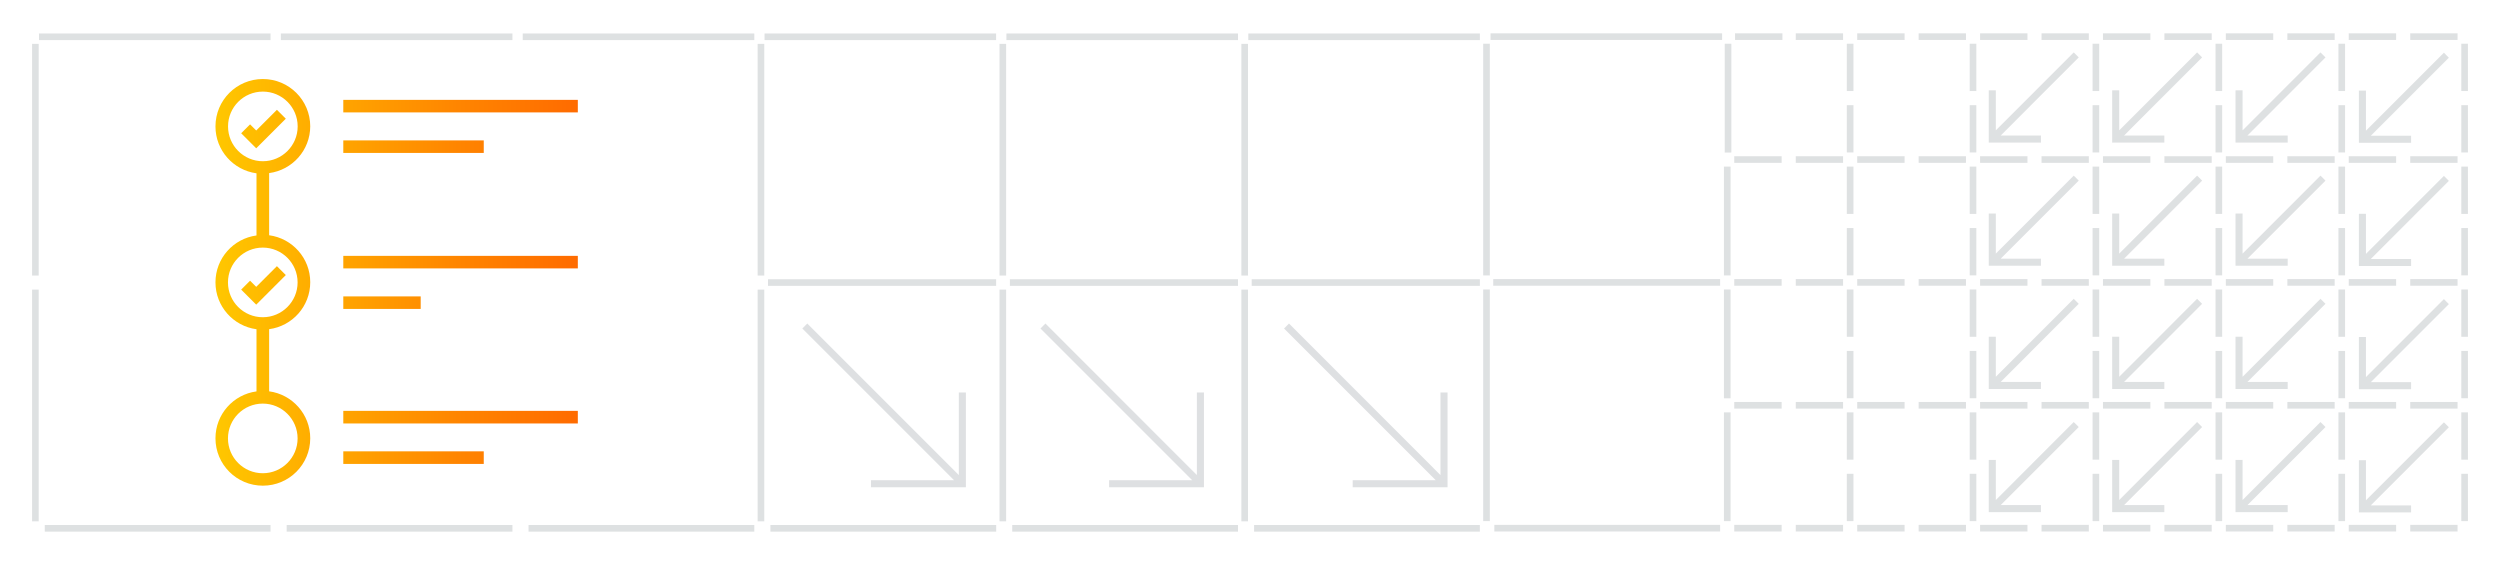 <?xml version="1.0" encoding="UTF-8"?>
<svg id="Layer_1" data-name="Layer 1" xmlns="http://www.w3.org/2000/svg" width="354" height="80" xmlns:xlink="http://www.w3.org/1999/xlink" viewBox="0 0 354 80">
  <defs>
    <style>
      .cls-1 {
        fill: url(#New_Gradient_Swatch_13);
      }

      .cls-2, .cls-3 {
        fill: #7d868c;
      }

      .cls-4, .cls-3 {
        opacity: .25;
      }
    </style>
    <linearGradient id="New_Gradient_Swatch_13" data-name="New Gradient Swatch 13" x1="272.18" y1="39.99" x2="323.49" y2="39.99" gradientTransform="translate(-241.67)" gradientUnits="userSpaceOnUse">
      <stop offset="0" stop-color="#ffc700"/>
      <stop offset=".67" stop-color="#ff8500"/>
      <stop offset="1" stop-color="#ff6b00"/>
    </linearGradient>
  </defs>
  <g class="cls-4">
    <rect class="cls-2" x="348.52" y="6.19" width=".94" height="6.7"/>
    <rect class="cls-2" x="341.29" y="4.72" width="6.7" height=".94"/>
    <rect class="cls-2" x="332.58" y="4.72" width="6.71" height=".94"/>
    <rect class="cls-2" x="331.12" y="6.19" width=".94" height="6.7"/>
    <rect class="cls-2" x="323.89" y="4.72" width="6.7" height=".94"/>
    <rect class="cls-2" x="313.72" y="6.19" width=".94" height="6.7"/>
    <rect class="cls-2" x="306.48" y="4.72" width="6.7" height=".94"/>
    <rect class="cls-2" x="315.18" y="4.72" width="6.71" height=".94"/>
    <rect class="cls-2" x="296.31" y="6.19" width=".94" height="6.7"/>
    <rect class="cls-2" x="289.08" y="4.72" width="6.7" height=".94"/>
    <rect class="cls-2" x="297.78" y="4.72" width="6.71" height=".94"/>
    <rect class="cls-2" x="280.38" y="4.72" width="6.71" height=".94"/>
    <rect class="cls-2" x="278.91" y="6.19" width=".94" height="6.7"/>
    <rect class="cls-2" x="271.68" y="4.72" width="6.7" height=".94"/>
    <rect class="cls-2" x="261.51" y="6.19" width=".94" height="6.7"/>
    <rect class="cls-2" x="262.98" y="4.72" width="6.71" height=".94"/>
    <rect class="cls-2" x="254.28" y="4.72" width="6.7" height=".94"/>
    <rect class="cls-2" x="245.68" y="4.72" width="6.71" height=".94"/>
    <rect class="cls-2" x="244.22" y="6.19" width=".94" height="15.41"/>
    <rect class="cls-2" x="211.06" y="4.72" width="32.79" height=".94"/>
    <rect class="cls-2" x="348.52" y="23.59" width=".94" height="6.7"/>
    <rect class="cls-2" x="341.29" y="22.12" width="6.7" height=".94"/>
    <rect class="cls-2" x="348.52" y="14.89" width=".94" height="6.7"/>
    <rect class="cls-2" x="323.89" y="22.12" width="6.7" height=".94"/>
    <rect class="cls-2" x="331.12" y="23.59" width=".94" height="6.7"/>
    <rect class="cls-2" x="331.12" y="14.89" width=".94" height="6.7"/>
    <rect class="cls-2" x="332.58" y="22.12" width="6.71" height=".94"/>
    <rect class="cls-2" x="306.48" y="22.12" width="6.7" height=".94"/>
    <rect class="cls-2" x="313.72" y="23.59" width=".94" height="6.7"/>
    <rect class="cls-2" x="313.72" y="14.89" width=".94" height="6.7"/>
    <rect class="cls-2" x="315.18" y="22.12" width="6.71" height=".94"/>
    <rect class="cls-2" x="297.78" y="22.12" width="6.71" height=".94"/>
    <rect class="cls-2" x="296.31" y="23.59" width=".94" height="6.7"/>
    <rect class="cls-2" x="289.08" y="22.12" width="6.7" height=".94"/>
    <rect class="cls-2" x="296.31" y="14.89" width=".94" height="6.7"/>
    <rect class="cls-2" x="278.91" y="14.89" width=".94" height="6.7"/>
    <rect class="cls-2" x="280.38" y="22.12" width="6.71" height=".94"/>
    <rect class="cls-2" x="271.68" y="22.12" width="6.7" height=".94"/>
    <rect class="cls-2" x="278.91" y="23.59" width=".94" height="6.7"/>
    <rect class="cls-2" x="261.51" y="14.89" width=".94" height="6.7"/>
    <rect class="cls-2" x="261.51" y="23.59" width=".94" height="6.7"/>
    <rect class="cls-2" x="254.28" y="22.12" width="6.7" height=".94"/>
    <rect class="cls-2" x="262.98" y="22.12" width="6.71" height=".94"/>
    <rect class="cls-2" x="244.11" y="23.59" width=".94" height="15.41"/>
    <rect class="cls-2" x="245.57" y="22.12" width="6.71" height=".94"/>
    <rect class="cls-2" x="348.52" y="32.29" width=".94" height="6.7"/>
    <rect class="cls-2" x="348.52" y="40.99" width=".94" height="6.7"/>
    <rect class="cls-2" x="341.29" y="39.52" width="6.7" height=".94"/>
    <rect class="cls-2" x="331.12" y="32.29" width=".94" height="6.7"/>
    <rect class="cls-2" x="331.12" y="40.99" width=".94" height="6.7"/>
    <rect class="cls-2" x="323.89" y="39.52" width="6.7" height=".94"/>
    <rect class="cls-2" x="332.58" y="39.52" width="6.71" height=".94"/>
    <rect class="cls-2" x="313.72" y="32.29" width=".94" height="6.7"/>
    <rect class="cls-2" x="306.48" y="39.52" width="6.7" height=".94"/>
    <rect class="cls-2" x="315.18" y="39.52" width="6.71" height=".94"/>
    <rect class="cls-2" x="313.72" y="40.99" width=".94" height="6.7"/>
    <rect class="cls-2" x="296.31" y="40.99" width=".94" height="6.7"/>
    <rect class="cls-2" x="296.31" y="32.29" width=".94" height="6.7"/>
    <rect class="cls-2" x="297.78" y="39.52" width="6.71" height=".94"/>
    <rect class="cls-2" x="289.08" y="39.52" width="6.7" height=".94"/>
    <rect class="cls-2" x="271.68" y="39.52" width="6.7" height=".94"/>
    <rect class="cls-2" x="278.91" y="32.29" width=".94" height="6.7"/>
    <rect class="cls-2" x="280.38" y="39.52" width="6.71" height=".94"/>
    <rect class="cls-2" x="278.91" y="40.99" width=".94" height="6.7"/>
    <rect class="cls-2" x="261.51" y="40.99" width=".94" height="6.7"/>
    <rect class="cls-2" x="261.51" y="32.29" width=".94" height="6.7"/>
    <rect class="cls-2" x="262.98" y="39.52" width="6.71" height=".94"/>
    <rect class="cls-2" x="254.28" y="39.52" width="6.7" height=".94"/>
    <rect class="cls-2" x="210.02" y="6.19" width=".94" height="32.81"/>
    <rect class="cls-2" x="210.02" y="40.99" width=".94" height="32.8"/>
    <rect class="cls-2" x="245.57" y="39.52" width="6.71" height=".94"/>
    <rect class="cls-2" x="341.29" y="56.92" width="6.7" height=".94"/>
    <rect class="cls-2" x="348.52" y="49.69" width=".94" height="6.7"/>
    <rect class="cls-2" x="348.52" y="58.39" width=".94" height="6.7"/>
    <rect class="cls-2" x="331.12" y="49.69" width=".94" height="6.7"/>
    <rect class="cls-2" x="332.58" y="56.92" width="6.71" height=".94"/>
    <rect class="cls-2" x="323.89" y="56.92" width="6.7" height=".94"/>
    <rect class="cls-2" x="331.12" y="58.39" width=".94" height="6.7"/>
    <rect class="cls-2" x="313.72" y="58.39" width=".94" height="6.7"/>
    <rect class="cls-2" x="313.72" y="49.69" width=".94" height="6.7"/>
    <rect class="cls-2" x="306.48" y="56.92" width="6.7" height=".94"/>
    <rect class="cls-2" x="315.18" y="56.92" width="6.71" height=".94"/>
    <rect class="cls-2" x="296.31" y="49.69" width=".94" height="6.7"/>
    <rect class="cls-2" x="296.31" y="58.39" width=".94" height="6.7"/>
    <rect class="cls-2" x="289.08" y="56.92" width="6.7" height=".94"/>
    <rect class="cls-2" x="297.78" y="56.92" width="6.71" height=".94"/>
    <rect class="cls-2" x="271.68" y="56.92" width="6.7" height=".94"/>
    <rect class="cls-2" x="280.38" y="56.92" width="6.71" height=".94"/>
    <rect class="cls-2" x="278.91" y="49.69" width=".94" height="6.7"/>
    <rect class="cls-2" x="278.91" y="58.39" width=".94" height="6.7"/>
    <rect class="cls-2" x="254.28" y="56.92" width="6.7" height=".94"/>
    <rect class="cls-2" x="261.51" y="49.69" width=".94" height="6.7"/>
    <rect class="cls-2" x="261.51" y="58.39" width=".94" height="6.7"/>
    <rect class="cls-2" x="262.98" y="56.92" width="6.71" height=".94"/>
    <rect class="cls-2" x="245.57" y="56.92" width="6.71" height=".94"/>
    <rect class="cls-2" x="244.11" y="58.39" width=".94" height="15.4"/>
    <rect class="cls-2" x="244.11" y="40.99" width=".94" height="15.41"/>
    <rect class="cls-2" x="341.29" y="74.32" width="6.7" height=".94"/>
    <rect class="cls-2" x="348.52" y="67.09" width=".94" height="6.7"/>
    <rect class="cls-2" x="332.58" y="74.32" width="6.71" height=".94"/>
    <rect class="cls-2" x="323.89" y="74.32" width="6.7" height=".94"/>
    <rect class="cls-2" x="331.12" y="67.09" width=".94" height="6.7"/>
    <rect class="cls-2" x="315.18" y="74.32" width="6.71" height=".94"/>
    <rect class="cls-2" x="306.48" y="74.32" width="6.7" height=".94"/>
    <rect class="cls-2" x="313.72" y="67.09" width=".94" height="6.7"/>
    <rect class="cls-2" x="297.78" y="74.32" width="6.71" height=".94"/>
    <rect class="cls-2" x="296.31" y="67.09" width=".94" height="6.7"/>
    <rect class="cls-2" x="289.08" y="74.32" width="6.7" height=".94"/>
    <rect class="cls-2" x="278.91" y="67.09" width=".94" height="6.7"/>
    <rect class="cls-2" x="271.68" y="74.32" width="6.7" height=".94"/>
    <rect class="cls-2" x="280.38" y="74.32" width="6.71" height=".94"/>
    <rect class="cls-2" x="261.51" y="67.09" width=".94" height="6.7"/>
    <rect class="cls-2" x="254.28" y="74.32" width="6.7" height=".94"/>
    <rect class="cls-2" x="262.98" y="74.32" width="6.71" height=".94"/>
    <rect class="cls-2" x="245.57" y="74.32" width="6.71" height=".94"/>
    <polygon class="cls-2" points="218.15 39.52 243.57 39.52 243.57 40.46 218.15 40.46 211.6 40.46 211.44 40.46 211.44 39.52 211.6 39.52 218.15 39.52"/>
    <rect class="cls-2" x="211.6" y="74.32" width="31.97" height=".94"/>
    <rect class="cls-2" x="176.76" y="4.74" width="32.79" height=".94"/>
    <rect class="cls-2" x="175.78" y="41.01" width=".94" height="32.81"/>
    <rect class="cls-2" x="175.78" y="6.21" width=".94" height="32.81"/>
    <polygon class="cls-2" points="183.95 39.54 209.55 39.54 209.55 40.48 183.95 40.48 177.58 40.48 177.24 40.48 177.24 39.54 177.58 39.54 183.95 39.54"/>
    <rect class="cls-2" x="177.58" y="74.34" width="31.97" height=".94"/>
    <rect class="cls-2" x="142.51" y="4.74" width="32.79" height=".94"/>
    <rect class="cls-2" x="141.53" y="41.01" width=".94" height="32.81"/>
    <rect class="cls-2" x="141.53" y="6.21" width=".94" height="32.81"/>
    <polygon class="cls-2" points="149.7 39.54 175.3 39.54 175.3 40.48 149.7 40.48 143.33 40.48 143 40.48 143 39.54 143.33 39.54 149.7 39.54"/>
    <rect class="cls-2" x="143.33" y="74.34" width="31.97" height=".94"/>
    <rect class="cls-2" x="108.26" y="4.74" width="32.79" height=".94"/>
    <rect class="cls-2" x="107.28" y="6.21" width=".94" height="32.81"/>
    <rect class="cls-2" x="107.28" y="41.01" width=".94" height="32.81"/>
    <polygon class="cls-2" points="115.45 39.54 141.05 39.54 141.05 40.48 115.45 40.48 109.09 40.48 108.75 40.48 108.75 39.54 109.09 39.54 115.45 39.54"/>
    <rect class="cls-2" x="109.09" y="74.34" width="31.97" height=".94"/>
    <rect class="cls-2" x="74.02" y="4.74" width="32.79" height=".94"/>
    <rect class="cls-2" x="74.84" y="74.34" width="31.97" height=".94"/>
    <rect class="cls-2" x="39.77" y="4.74" width="32.79" height=".94"/>
    <rect class="cls-2" x="40.59" y="74.34" width="31.97" height=".94"/>
    <rect class="cls-2" x="5.52" y="4.74" width="32.79" height=".94"/>
    <rect class="cls-2" x="4.54" y="41.01" width=".94" height="32.81"/>
    <rect class="cls-2" x="4.54" y="6.21" width=".94" height="32.81"/>
    <rect class="cls-2" x="6.34" y="74.34" width="31.97" height=".94"/>
  </g>
  <path class="cls-1" d="m43.93,17.9c0-3.71-3-6.71-6.71-6.71-3.71,0-6.71,3-6.71,6.71,0,3.4,2.53,6.2,5.81,6.64v8.8c-3.28.44-5.81,3.24-5.81,6.64s2.53,6.2,5.81,6.64v8.8c-3.28.44-5.81,3.24-5.81,6.64,0,3.71,3,6.71,6.71,6.71,3.71,0,6.71-3,6.71-6.71,0-3.4-2.54-6.21-5.82-6.65v-8.8c3.29-.44,5.82-3.24,5.82-6.65s-2.54-6.21-5.82-6.65v-8.8c3.29-.44,5.82-3.24,5.82-6.65Zm-11.64,0c0-2.72,2.21-4.93,4.93-4.93s4.93,2.21,4.93,4.93-2.21,4.93-4.93,4.93-4.93-2.21-4.93-4.93Zm9.85,44.18c0,2.72-2.21,4.93-4.93,4.93s-4.93-2.21-4.93-4.93,2.21-4.93,4.93-4.93,4.93,2.21,4.93,4.93Zm0-22.09c0,2.72-2.21,4.93-4.93,4.93s-4.93-2.21-4.93-4.93,2.21-4.93,4.93-4.93,4.93,2.21,4.93,4.93Zm39.68-25.85v1.78h-33.21s0-1.78,0-1.78h33.21Zm-13.32,7.52h-19.89v-1.78h19.89v1.78Zm-19.89,14.57h33.21s0,1.78,0,1.78h-33.21s0-1.78,0-1.78Zm10.96,7.52h-10.96s0-1.78,0-1.78h10.96s0,1.78,0,1.78Zm-10.96,14.43h33.21s0,1.78,0,1.78h-33.21s0-1.78,0-1.78Zm0,5.73h19.89v1.78h-19.89v-1.78Zm-8.14-47.1l-4.19,4.19-2.13-2.13,1.26-1.26.87.87,2.93-2.93,1.26,1.26Zm-4.19,23.81l2.93-2.93,1.26,1.26-4.19,4.19-2.13-2.13,1.26-1.26.87.87Z"/>
  <g class="cls-4">
    <polygon class="cls-2" points="294 60.11 293.64 59.76 282.61 70.8 282.61 65.13 281.61 65.13 281.61 72.52 289 72.52 289 71.52 283.3 71.52 294.35 60.47 294 60.11"/>
    <polygon class="cls-2" points="311.11 59.76 300.08 70.8 300.08 65.13 299.08 65.13 299.08 72.52 306.47 72.52 306.47 71.52 300.77 71.52 311.82 60.47 311.11 59.76"/>
    <line class="cls-2" x1="328.94" y1="60.11" x2="328.94" y2="60.11"/>
    <polygon class="cls-2" points="328.94 60.11 328.58 59.76 317.55 70.8 317.55 65.13 316.55 65.13 316.55 72.52 323.94 72.52 323.94 71.52 318.24 71.52 329.29 60.47 328.94 60.11"/>
    <polygon class="cls-2" points="346.06 59.8 335.02 70.84 335.02 65.16 334.02 65.16 334.02 72.56 341.41 72.56 341.41 71.56 335.71 71.56 346.76 60.5 346.06 59.8"/>
    <polygon class="cls-2" points="282.61 53.35 282.61 47.68 281.61 47.68 281.61 55.08 289 55.08 289 54.08 283.3 54.08 294.35 43.02 293.64 42.31 282.61 53.35"/>
    <polygon class="cls-2" points="300.08 53.35 300.08 47.68 299.08 47.68 299.08 55.08 306.47 55.08 306.47 54.08 300.77 54.08 311.82 43.02 311.11 42.31 300.08 53.35"/>
    <line class="cls-2" x1="328.94" y1="42.67" x2="328.94" y2="42.67"/>
    <polygon class="cls-2" points="328.58 42.31 317.55 53.35 317.55 47.68 316.55 47.68 316.55 55.08 323.94 55.08 323.94 54.08 318.24 54.08 329.29 43.02 328.94 42.67 328.58 42.31"/>
    <line class="cls-2" x1="346.41" y1="42.71" x2="346.41" y2="42.7"/>
    <polygon class="cls-2" points="346.06 42.35 335.02 53.39 335.02 47.72 334.02 47.72 334.02 55.11 341.41 55.11 341.41 54.11 335.71 54.11 346.76 43.06 346.41 42.71 346.06 42.35"/>
    <line class="cls-2" x1="294" y1="25.22" x2="294" y2="25.22"/>
    <polygon class="cls-2" points="293.64 24.87 282.61 35.91 282.61 30.24 281.61 30.24 281.61 37.63 289 37.63 289 36.63 283.3 36.63 294.35 25.58 294 25.22 293.64 24.87"/>
    <line class="cls-2" x1="311.47" y1="25.22" x2="311.47" y2="25.22"/>
    <polygon class="cls-2" points="311.11 24.87 300.08 35.91 300.08 30.24 299.08 30.24 299.08 37.63 306.47 37.63 306.47 36.63 300.77 36.63 311.82 25.58 311.47 25.22 311.11 24.87"/>
    <line class="cls-2" x1="328.94" y1="25.22" x2="328.94" y2="25.22"/>
    <polygon class="cls-2" points="328.58 24.87 317.55 35.91 317.55 30.24 316.55 30.24 316.55 37.63 323.94 37.63 323.94 36.63 318.24 36.63 329.29 25.58 328.94 25.22 328.58 24.87"/>
    <polygon class="cls-2" points="346.06 24.91 335.02 35.95 335.02 30.27 334.02 30.27 334.02 37.67 341.41 37.67 341.41 36.67 335.71 36.67 346.76 25.61 346.41 25.26 346.06 24.91"/>
    <polygon class="cls-2" points="282.61 18.46 282.61 12.79 281.61 12.79 281.61 20.19 289 20.19 289 19.19 283.3 19.19 294.35 8.13 293.64 7.42 282.61 18.46"/>
    <polygon class="cls-2" points="300.08 18.46 300.08 12.79 299.08 12.79 299.08 20.19 306.47 20.19 306.47 19.19 300.77 19.19 311.82 8.13 311.11 7.42 300.08 18.46"/>
    <line class="cls-2" x1="328.94" y1="7.78" x2="328.94" y2="7.78"/>
    <polygon class="cls-2" points="328.58 7.42 317.55 18.46 317.55 12.79 316.55 12.79 316.55 20.19 323.94 20.19 323.94 19.19 318.24 19.19 329.29 8.13 328.94 7.78 328.58 7.42"/>
    <line class="cls-2" x1="346.41" y1="7.82" x2="346.41" y2="7.82"/>
    <polygon class="cls-2" points="341.41 19.22 335.71 19.22 346.76 8.17 346.41 7.82 346.06 7.46 335.02 18.5 335.02 12.83 334.02 12.83 334.02 20.22 341.41 20.22 341.41 19.22"/>
  </g>
  <polygon class="cls-3" points="113.61 46.52 114.31 45.81 135.77 67.27 135.77 55.57 136.77 55.57 136.77 69 123.33 69 123.33 68 135.09 68 113.61 46.52"/>
  <polygon class="cls-3" points="147.33 46.52 148.03 45.81 169.48 67.27 169.48 55.57 170.48 55.57 170.48 69 157.05 69 157.05 68 168.81 68 147.33 46.52"/>
  <polygon class="cls-3" points="181.82 46.52 182.52 45.81 203.97 67.27 203.97 55.57 204.97 55.57 204.97 69 191.54 69 191.54 68 203.3 68 181.82 46.52"/>
</svg>